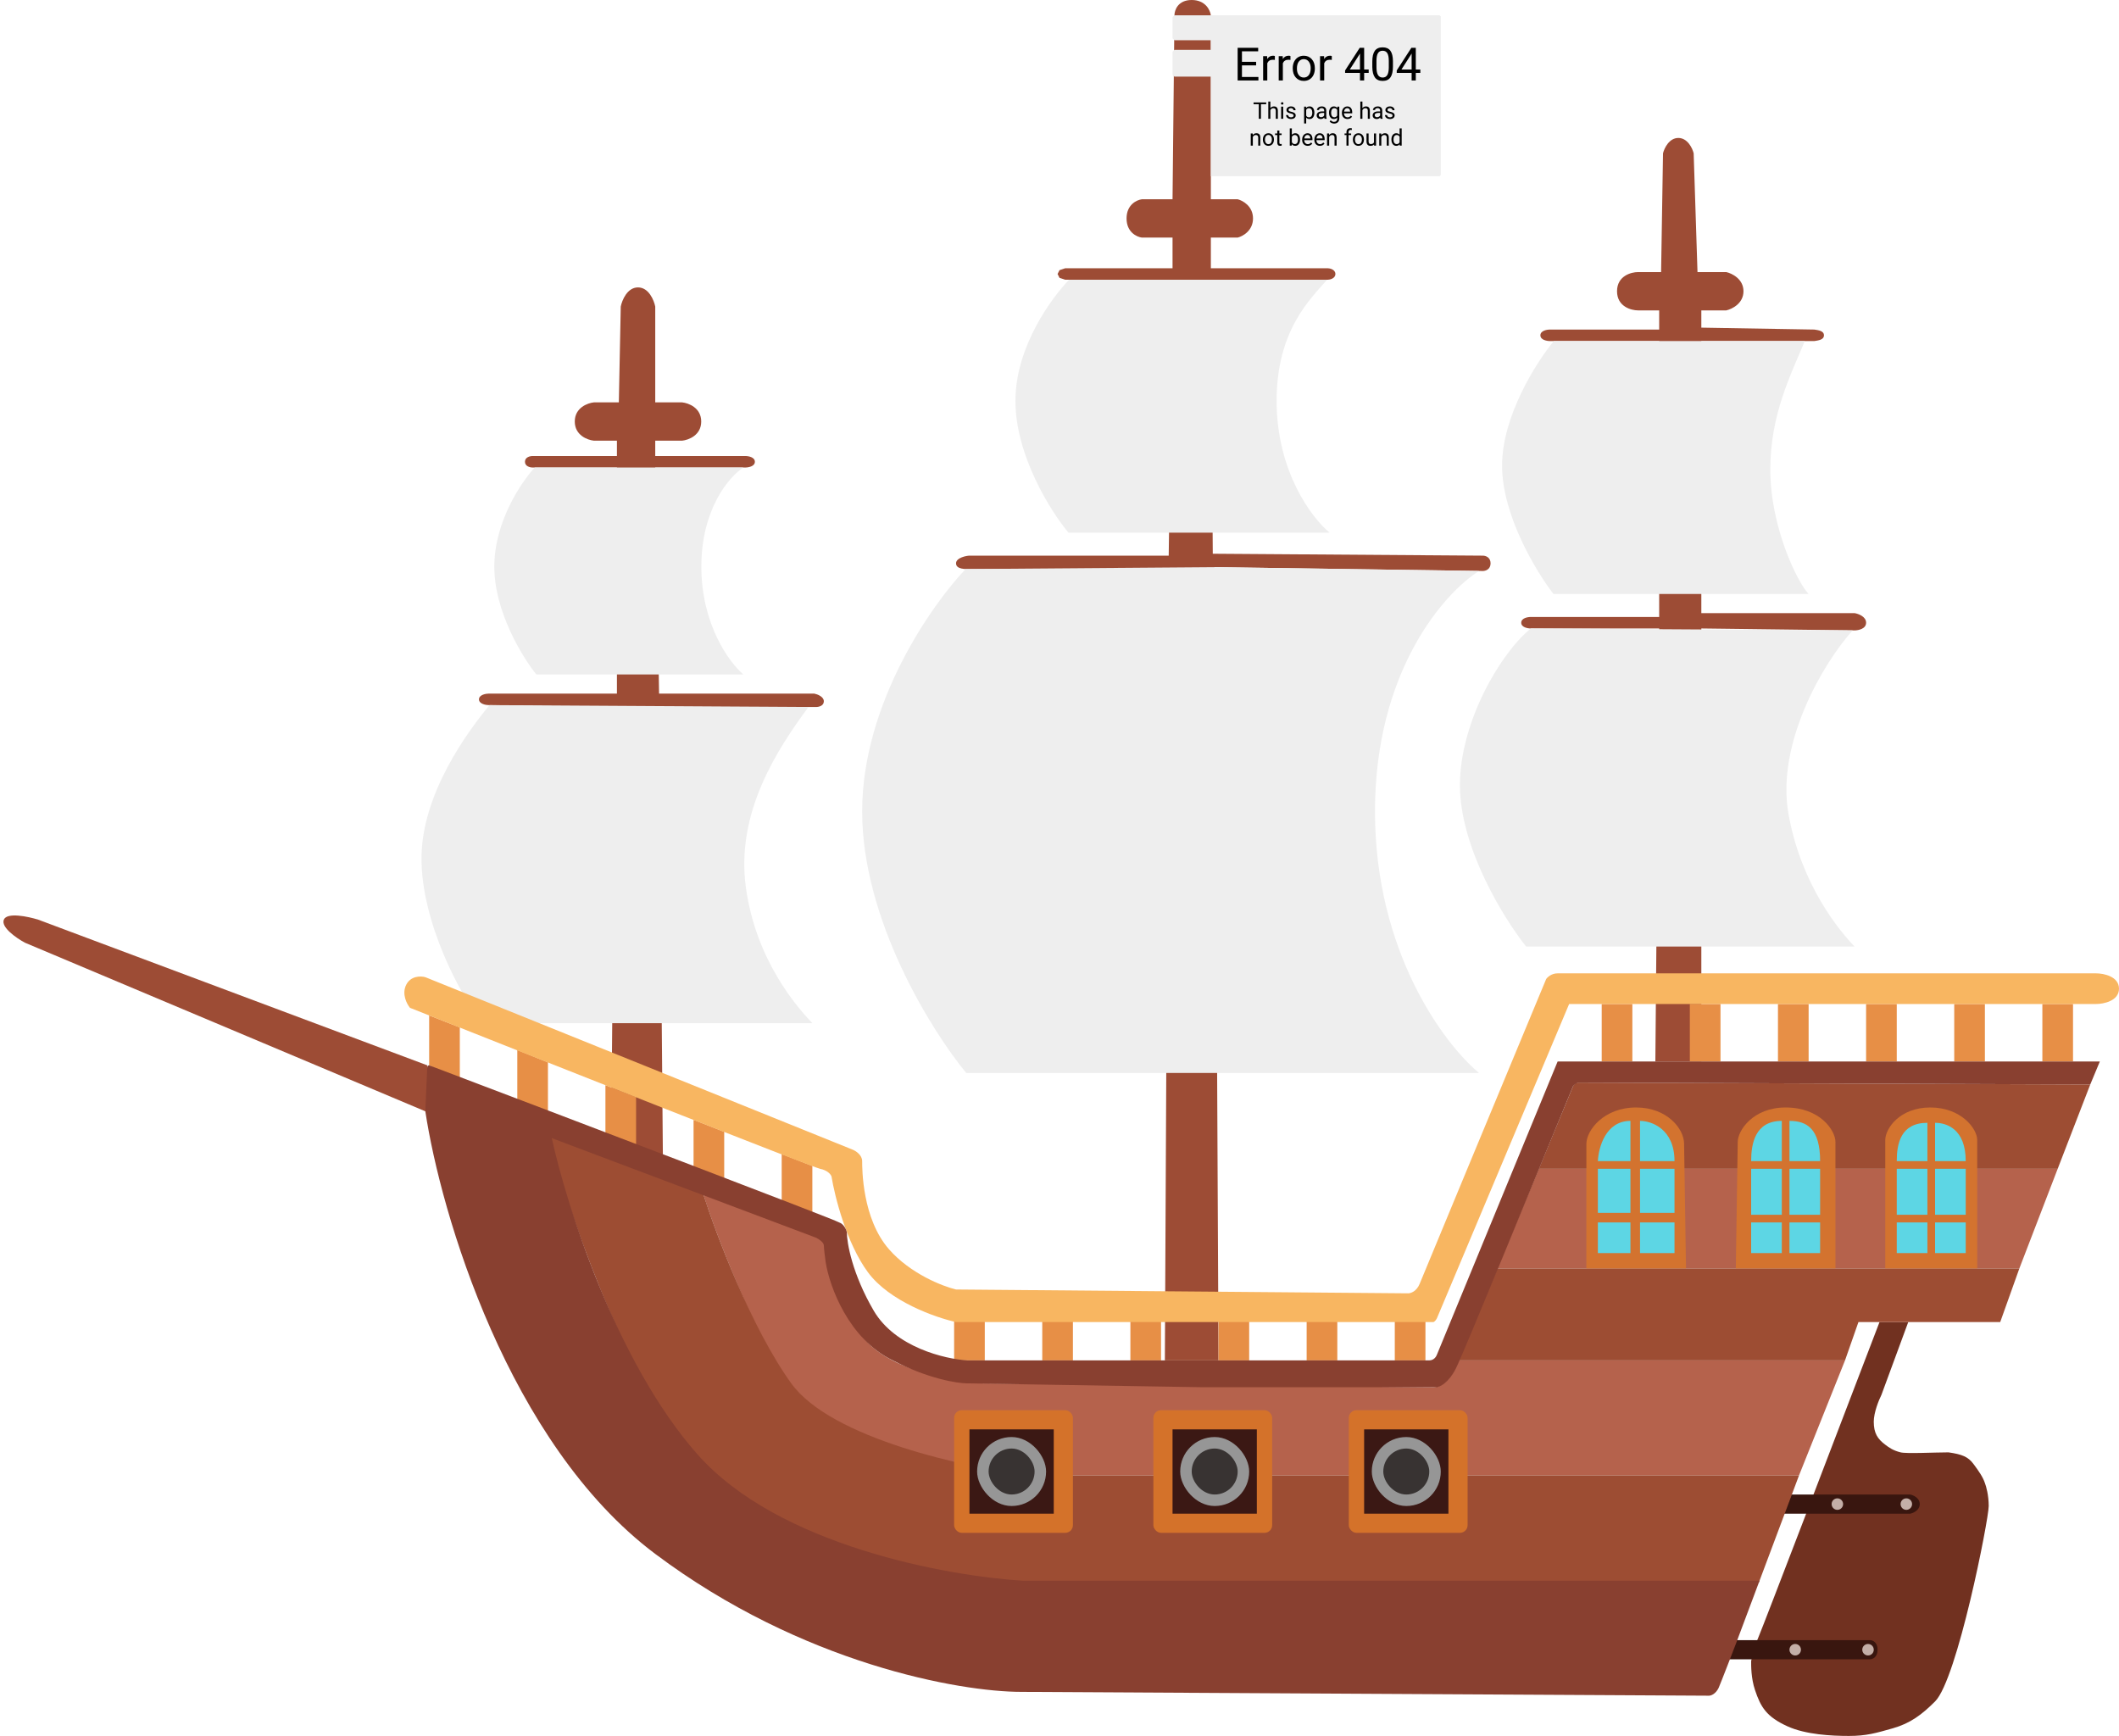 <svg width="553" height="453" viewBox="0 0 553 453" fill="none" xmlns="http://www.w3.org/2000/svg">
    <g id="Ship">
        <g id="masts">
            <path id="very-left-mast" d="M6.5 246L111 290L111.5 290.231V278L10 240C7.333 239.167 1.8 238 1 240C0.2 242 4.333 244.833 6.5 246Z" fill="#9D4C35"/>
            <path id="left-mast" d="M160.5 184.5L159.5 298L173 302.5L172 184.5H213C213.667 184.5 215 184.2 215 183C215 181.8 213.333 181.167 212.5 181H172L171 122H194.5C195.333 122 197 121.7 197 120.5C197 119.3 195.333 119 194.5 119H171V115H178C179.667 114.833 183 113.6 183 110C183 106.4 179.667 105.167 178 105H171V80C170.667 78.333 169.3 75 166.5 75C163.7 75 162.333 78.333 162 80L161.5 105H155C153.333 105.167 150 106.4 150 110C150 113.6 153.333 114.833 155 115H161V119H139C138.333 119 137 119.3 137 120.5C137 121.7 138.333 122 139 122H161V176V181H127.5C126.833 181 125 181.3 125 182.5C125 183.7 126.833 184 127.5 184L160.5 184.5Z" fill="#9D4C35"/>
            <path id="middle-mast" d="M318 355H304L305 148.5H253C252 148.5 249.5 148.6 249.5 147C249.5 145.5 252.333 145 253 145H305L306 73H278L276.5 72.5L276 71.5L276.5 70.5L278 70H306V62H298C296.667 61.833 294 60.6 294 57C294 53.4 296.667 52.167 298 52H306L306.5 4C306.5 2.667 307.4 0 311 0C314.6 0 315.833 2.667 316 4V52H323C324.333 52.333 327 53.8 327 57C327 60.2 324.333 61.667 323 62H316V70H346.5C347 70 348.5 70.3 348.5 71.5C348.5 72.7 347 73 346.5 73H316L316.5 144.5L387 145C387.667 145 389 145.4 389 147C389 148.6 387.667 149 387 149L317 148L318 355Z" fill="#9D4C35"/>
            <path id="right-mast" d="M433 164L432 277H444V164L484 164.5C485 164.5 487 164.1 487 162.5C487 160.9 485 160.167 484 160H444V89H473.5C474.5 88.833 476 88.7 476 87.5C476 86.3 474.5 86.167 473.5 86L444 85.5V81H450.5C452 80.667 455 79.2 455 76C455 72.8 452 71.333 450.5 71H443L442 40C441.667 38.667 440.4 36 438 36C435.6 36 434.333 38.667 434 40L433.5 71H427.5C425.667 71 422 72 422 76C422 80 425.667 81 427.5 81H433V86H404.5C403.667 86 402 86.3 402 87.5C402 88.7 403.667 89 404.5 89H433V161H399.5C398.667 161 397 161.3 397 162.5C397 163.7 398.667 164 399.5 164H433Z" fill="#9D4C35"/>
        </g>
        <g id="flags">
            <path id="top-right-flag" d="M405.416 155H472C469.019 151.881 462 137.512 462 122.5C462 108 467.5 97.5 471 89H405.5C401.028 94.418 392 108.504 392 121.507C392 134.51 400.944 149.254 405.416 155Z" fill="#EEEEEE"/>
            <path id="bot-right-flag" d="M398.273 247H484C480.161 243.077 470.007 230.931 466.727 212.313C463.5 194 475.823 172.965 483.5 164.5L399.5 164C391.5 170.5 381 188.528 381 204.881C381 221.233 392.516 239.774 398.273 247Z" fill="#EEEEEE"/>
            <path id="bot-mid-flag" d="M358.831 211.76C358.831 248.421 376.944 272.529 386 280H252.169C243.112 269.042 225 240.052 225 211.76C225 183.468 243.279 157.632 252 148.5L317.5 148L386 149C376.944 154.645 358.831 175.1 358.831 211.76Z" fill="#EEEEEE"/>
            <path id="mid-mid-flag" d="M333.162 104.62C333.162 123.09 342.387 135.236 347 139H278.837C274.225 133.479 265 118.874 265 104.62C265 90.366 274.558 77.601 279 73H346.345C342 78 333.162 86.15 333.162 104.62Z" fill="#EEEEEE"/>
            <path id="top-mid-flag" d="M306.5 4H316H375.684L376 4.289V45.691L375.684 46H316V40.5V20H306.5L306 19.5V13.5L306.5 13H316V10.5H306.5L306 10V4.5L306.5 4Z" fill="#EEEEEE"/>
            <path id="bot-left-flag" d="M125.839 267H212C208.142 262.983 197.236 250.641 194.639 231.478C192 212 202.866 195.5 210.985 184.5L127.761 184C121.974 190.978 110 207.254 110 224C110 240.746 120.052 259.6 125.839 267Z" fill="#EEEEEE"/>
            <path id="bot-right-flag_2" d="M183.031 147.871C183.031 162.983 190.344 172.92 194 176H139.969C136.312 171.483 129 159.533 129 147.871C129 136.208 136.042 125.764 139.562 122H194C190.344 124.327 183.031 132.759 183.031 147.871Z" fill="#EEEEEE"/>
            <g id="text">
                <path id="Error 404" d="M327.812 17.057H324.115V20.08H328.41V21H322.99V12.469H328.352V13.395H324.115V16.137H327.812V17.057ZM332.705 15.633C332.541 15.605 332.363 15.592 332.172 15.592C331.461 15.592 330.979 15.895 330.725 16.5V21H329.641V14.66H330.695L330.713 15.393C331.068 14.826 331.572 14.543 332.225 14.543C332.436 14.543 332.596 14.57 332.705 14.625V15.633ZM336.771 15.633C336.607 15.605 336.43 15.592 336.238 15.592C335.527 15.592 335.045 15.895 334.791 16.5V21H333.707V14.66H334.762L334.779 15.393C335.135 14.826 335.639 14.543 336.291 14.543C336.502 14.543 336.662 14.57 336.771 14.625V15.633ZM337.369 17.771C337.369 17.15 337.49 16.592 337.732 16.096C337.979 15.6 338.318 15.217 338.752 14.947C339.189 14.678 339.688 14.543 340.246 14.543C341.109 14.543 341.807 14.842 342.338 15.44C342.873 16.037 343.141 16.832 343.141 17.824V17.9C343.141 18.518 343.021 19.072 342.783 19.564C342.549 20.053 342.211 20.434 341.77 20.707C341.332 20.98 340.828 21.117 340.258 21.117C339.398 21.117 338.701 20.818 338.166 20.221C337.635 19.623 337.369 18.832 337.369 17.848V17.771ZM338.459 17.9C338.459 18.604 338.621 19.168 338.945 19.594C339.273 20.02 339.711 20.232 340.258 20.232C340.809 20.232 341.246 20.018 341.57 19.588C341.895 19.154 342.057 18.549 342.057 17.771C342.057 17.076 341.891 16.514 341.559 16.084C341.23 15.65 340.793 15.434 340.246 15.434C339.711 15.434 339.279 15.646 338.951 16.072C338.623 16.498 338.459 17.107 338.459 17.9ZM347.564 15.633C347.4 15.605 347.223 15.592 347.031 15.592C346.32 15.592 345.838 15.895 345.584 16.5V21H344.5V14.66H345.555L345.572 15.393C345.928 14.826 346.432 14.543 347.084 14.543C347.295 14.543 347.455 14.57 347.564 14.625V15.633ZM356.008 18.135H357.191V19.02H356.008V21H354.918V19.02H351.033V18.381L354.854 12.469H356.008V18.135ZM352.264 18.135H354.918V13.951L354.789 14.185L352.264 18.135ZM363.52 17.361C363.52 18.631 363.303 19.574 362.869 20.191C362.436 20.809 361.758 21.117 360.836 21.117C359.926 21.117 359.252 20.816 358.814 20.215C358.377 19.609 358.15 18.707 358.135 17.508V16.061C358.135 14.807 358.352 13.875 358.785 13.266C359.219 12.656 359.898 12.352 360.824 12.352C361.742 12.352 362.418 12.646 362.852 13.236C363.285 13.822 363.508 14.729 363.52 15.955V17.361ZM362.436 15.879C362.436 14.961 362.307 14.293 362.049 13.875C361.791 13.453 361.383 13.242 360.824 13.242C360.27 13.242 359.865 13.451 359.611 13.869C359.357 14.287 359.227 14.93 359.219 15.797V17.531C359.219 18.453 359.352 19.135 359.617 19.576C359.887 20.014 360.293 20.232 360.836 20.232C361.371 20.232 361.768 20.025 362.025 19.611C362.287 19.197 362.424 18.545 362.436 17.654V15.879ZM369.484 18.135H370.668V19.02H369.484V21H368.395V19.02H364.51V18.381L368.33 12.469H369.484V18.135ZM365.74 18.135H368.395V13.951L368.266 14.185L365.74 18.135Z" fill="black"/>
                <path id="This page has" d="M330.442 27.197H329.071V31H328.512V27.197H327.144V26.734H330.442V27.197ZM331.532 28.214C331.772 27.919 332.085 27.771 332.47 27.771C333.14 27.771 333.478 28.149 333.483 28.905V31H332.941V28.902C332.939 28.674 332.887 28.505 332.783 28.395C332.682 28.286 332.522 28.231 332.306 28.231C332.13 28.231 331.976 28.278 331.843 28.372C331.71 28.466 331.606 28.589 331.532 28.741V31H330.99V26.5H331.532V28.214ZM334.884 31H334.342V27.83H334.884V31ZM334.298 26.989C334.298 26.901 334.324 26.827 334.377 26.767C334.432 26.706 334.512 26.676 334.617 26.676C334.723 26.676 334.803 26.706 334.857 26.767C334.912 26.827 334.939 26.901 334.939 26.989C334.939 27.077 334.912 27.15 334.857 27.209C334.803 27.268 334.723 27.297 334.617 27.297C334.512 27.297 334.432 27.268 334.377 27.209C334.324 27.15 334.298 27.077 334.298 26.989ZM337.6 30.159C337.6 30.013 337.544 29.899 337.433 29.819C337.323 29.737 337.131 29.667 336.855 29.608C336.582 29.55 336.364 29.48 336.202 29.398C336.042 29.315 335.923 29.218 335.845 29.105C335.769 28.991 335.73 28.856 335.73 28.7C335.73 28.44 335.84 28.221 336.059 28.041C336.279 27.861 336.561 27.771 336.902 27.771C337.262 27.771 337.553 27.864 337.775 28.05C338 28.235 338.112 28.473 338.112 28.762H337.567C337.567 28.613 337.504 28.485 337.377 28.378C337.252 28.27 337.094 28.217 336.902 28.217C336.705 28.217 336.551 28.26 336.439 28.346C336.328 28.432 336.272 28.544 336.272 28.683C336.272 28.814 336.324 28.912 336.428 28.979C336.531 29.045 336.718 29.108 336.987 29.169C337.259 29.23 337.479 29.302 337.646 29.386C337.814 29.47 337.938 29.571 338.019 29.69C338.101 29.808 338.142 29.951 338.142 30.121C338.142 30.404 338.028 30.632 337.802 30.804C337.575 30.974 337.281 31.059 336.92 31.059C336.666 31.059 336.441 31.014 336.246 30.924C336.051 30.834 335.897 30.709 335.786 30.549C335.677 30.387 335.622 30.212 335.622 30.024H336.164C336.174 30.206 336.246 30.351 336.381 30.458C336.518 30.564 336.697 30.616 336.92 30.616C337.125 30.616 337.289 30.575 337.412 30.493C337.537 30.409 337.6 30.298 337.6 30.159ZM343.014 29.45C343.014 29.933 342.903 30.321 342.683 30.616C342.462 30.911 342.163 31.059 341.786 31.059C341.401 31.059 341.099 30.936 340.878 30.692V32.219H340.336V27.83H340.831L340.857 28.182C341.078 27.908 341.385 27.771 341.777 27.771C342.158 27.771 342.459 27.915 342.68 28.202C342.902 28.489 343.014 28.889 343.014 29.4V29.45ZM342.472 29.389C342.472 29.031 342.396 28.749 342.243 28.542C342.091 28.335 341.882 28.231 341.616 28.231C341.288 28.231 341.042 28.377 340.878 28.668V30.183C341.04 30.472 341.288 30.616 341.622 30.616C341.882 30.616 342.088 30.514 342.24 30.309C342.395 30.102 342.472 29.795 342.472 29.389ZM345.662 31C345.631 30.938 345.605 30.826 345.586 30.666C345.334 30.928 345.033 31.059 344.684 31.059C344.371 31.059 344.114 30.971 343.913 30.795C343.714 30.617 343.614 30.393 343.614 30.121C343.614 29.791 343.739 29.535 343.989 29.354C344.241 29.17 344.595 29.078 345.05 29.078H345.577V28.829C345.577 28.64 345.521 28.489 345.407 28.378C345.294 28.265 345.127 28.208 344.906 28.208C344.713 28.208 344.551 28.257 344.42 28.355C344.289 28.452 344.224 28.57 344.224 28.709H343.679C343.679 28.551 343.734 28.398 343.846 28.252C343.959 28.104 344.111 27.986 344.303 27.9C344.496 27.814 344.708 27.771 344.938 27.771C345.304 27.771 345.59 27.863 345.797 28.047C346.004 28.229 346.111 28.48 346.119 28.8V30.259C346.119 30.55 346.156 30.781 346.23 30.953V31H345.662ZM344.763 30.587C344.933 30.587 345.094 30.543 345.246 30.455C345.398 30.367 345.509 30.253 345.577 30.112V29.462H345.152C344.488 29.462 344.156 29.656 344.156 30.045C344.156 30.215 344.213 30.348 344.326 30.443C344.439 30.539 344.585 30.587 344.763 30.587ZM346.84 29.389C346.84 28.895 346.954 28.502 347.183 28.211C347.411 27.918 347.714 27.771 348.091 27.771C348.478 27.771 348.779 27.908 348.996 28.182L349.022 27.83H349.518V30.924C349.518 31.334 349.396 31.657 349.151 31.894C348.909 32.13 348.583 32.248 348.173 32.248C347.944 32.248 347.721 32.199 347.502 32.102C347.283 32.004 347.116 31.87 347.001 31.7L347.282 31.375C347.515 31.662 347.799 31.806 348.135 31.806C348.398 31.806 348.604 31.731 348.75 31.583C348.898 31.435 348.973 31.226 348.973 30.956V30.684C348.756 30.934 348.46 31.059 348.085 31.059C347.714 31.059 347.413 30.909 347.183 30.61C346.954 30.311 346.84 29.904 346.84 29.389ZM347.385 29.45C347.385 29.808 347.458 30.089 347.604 30.294C347.751 30.497 347.956 30.599 348.22 30.599C348.562 30.599 348.812 30.443 348.973 30.133V28.686C348.807 28.383 348.558 28.231 348.226 28.231C347.962 28.231 347.756 28.334 347.607 28.539C347.459 28.744 347.385 29.048 347.385 29.45ZM351.653 31.059C351.224 31.059 350.874 30.918 350.604 30.637C350.335 30.354 350.2 29.976 350.2 29.503V29.403C350.2 29.089 350.26 28.809 350.379 28.562C350.5 28.314 350.668 28.121 350.883 27.982C351.1 27.842 351.334 27.771 351.586 27.771C351.998 27.771 352.318 27.907 352.547 28.179C352.775 28.45 352.89 28.839 352.89 29.345V29.57H350.742C350.75 29.883 350.841 30.136 351.015 30.329C351.19 30.52 351.413 30.616 351.683 30.616C351.874 30.616 352.036 30.577 352.169 30.499C352.302 30.421 352.418 30.317 352.518 30.189L352.849 30.446C352.583 30.855 352.185 31.059 351.653 31.059ZM351.586 28.217C351.367 28.217 351.184 28.297 351.035 28.457C350.887 28.615 350.795 28.838 350.76 29.125H352.348V29.084C352.332 28.809 352.258 28.596 352.125 28.445C351.992 28.293 351.812 28.217 351.586 28.217ZM355.55 28.214C355.79 27.919 356.103 27.771 356.487 27.771C357.157 27.771 357.495 28.149 357.501 28.905V31H356.959V28.902C356.957 28.674 356.904 28.505 356.801 28.395C356.699 28.286 356.54 28.231 356.323 28.231C356.147 28.231 355.993 28.278 355.86 28.372C355.728 28.466 355.624 28.589 355.55 28.741V31H355.008V26.5H355.55V28.214ZM360.27 31C360.238 30.938 360.213 30.826 360.193 30.666C359.941 30.928 359.641 31.059 359.291 31.059C358.979 31.059 358.722 30.971 358.521 30.795C358.321 30.617 358.222 30.393 358.222 30.121C358.222 29.791 358.347 29.535 358.597 29.354C358.849 29.17 359.202 29.078 359.657 29.078H360.185V28.829C360.185 28.64 360.128 28.489 360.015 28.378C359.901 28.265 359.734 28.208 359.514 28.208C359.32 28.208 359.158 28.257 359.027 28.355C358.896 28.452 358.831 28.57 358.831 28.709H358.286C358.286 28.551 358.342 28.398 358.453 28.252C358.566 28.104 358.719 27.986 358.91 27.9C359.104 27.814 359.315 27.771 359.546 27.771C359.911 27.771 360.197 27.863 360.404 28.047C360.611 28.229 360.719 28.48 360.727 28.8V30.259C360.727 30.55 360.764 30.781 360.838 30.953V31H360.27ZM359.37 30.587C359.54 30.587 359.701 30.543 359.854 30.455C360.006 30.367 360.116 30.253 360.185 30.112V29.462H359.76C359.096 29.462 358.764 29.656 358.764 30.045C358.764 30.215 358.82 30.348 358.934 30.443C359.047 30.539 359.192 30.587 359.37 30.587ZM363.422 30.159C363.422 30.013 363.366 29.899 363.255 29.819C363.146 29.737 362.953 29.667 362.678 29.608C362.404 29.55 362.187 29.48 362.024 29.398C361.864 29.315 361.745 29.218 361.667 29.105C361.591 28.991 361.553 28.856 361.553 28.7C361.553 28.44 361.662 28.221 361.881 28.041C362.102 27.861 362.383 27.771 362.725 27.771C363.084 27.771 363.375 27.864 363.598 28.05C363.822 28.235 363.935 28.473 363.935 28.762H363.39C363.39 28.613 363.326 28.485 363.199 28.378C363.074 28.27 362.916 28.217 362.725 28.217C362.527 28.217 362.373 28.26 362.262 28.346C362.15 28.432 362.095 28.544 362.095 28.683C362.095 28.814 362.146 28.912 362.25 28.979C362.354 29.045 362.54 29.108 362.81 29.169C363.081 29.23 363.301 29.302 363.469 29.386C363.637 29.47 363.761 29.571 363.841 29.69C363.923 29.808 363.964 29.951 363.964 30.121C363.964 30.404 363.851 30.632 363.624 30.804C363.397 30.974 363.104 31.059 362.742 31.059C362.488 31.059 362.264 31.014 362.068 30.924C361.873 30.834 361.72 30.709 361.608 30.549C361.499 30.387 361.444 30.212 361.444 30.024H361.986C361.996 30.206 362.068 30.351 362.203 30.458C362.34 30.564 362.52 30.616 362.742 30.616C362.947 30.616 363.111 30.575 363.234 30.493C363.359 30.409 363.422 30.298 363.422 30.159Z" fill="black"/>
                <path id="not been found" d="M326.923 34.83L326.94 35.228C327.183 34.924 327.499 34.772 327.89 34.772C328.56 34.772 328.897 35.149 328.903 35.905V38H328.361V35.902C328.359 35.674 328.307 35.505 328.203 35.395C328.102 35.286 327.942 35.231 327.726 35.231C327.55 35.231 327.396 35.278 327.263 35.372C327.13 35.466 327.026 35.589 326.952 35.741V38H326.41V34.83H326.923ZM329.577 36.386C329.577 36.075 329.638 35.796 329.759 35.548C329.882 35.3 330.052 35.108 330.269 34.974C330.487 34.839 330.736 34.772 331.016 34.772C331.447 34.772 331.796 34.921 332.062 35.22C332.329 35.519 332.463 35.916 332.463 36.412V36.45C332.463 36.759 332.403 37.036 332.284 37.282C332.167 37.526 331.998 37.717 331.777 37.853C331.559 37.99 331.307 38.059 331.021 38.059C330.592 38.059 330.243 37.909 329.976 37.61C329.71 37.312 329.577 36.916 329.577 36.424V36.386ZM330.122 36.45C330.122 36.802 330.203 37.084 330.365 37.297C330.529 37.51 330.748 37.616 331.021 37.616C331.297 37.616 331.516 37.509 331.678 37.294C331.84 37.077 331.921 36.774 331.921 36.386C331.921 36.038 331.838 35.757 331.672 35.542C331.508 35.325 331.289 35.217 331.016 35.217C330.748 35.217 330.532 35.323 330.368 35.536C330.204 35.749 330.122 36.054 330.122 36.45ZM333.878 34.062V34.83H334.47V35.249H333.878V37.215C333.878 37.342 333.904 37.438 333.957 37.502C334.01 37.565 334.1 37.596 334.227 37.596C334.289 37.596 334.375 37.584 334.484 37.56V38C334.342 38.039 334.203 38.059 334.068 38.059C333.826 38.059 333.644 37.985 333.521 37.839C333.397 37.692 333.336 37.484 333.336 37.215V35.249H332.759V34.83H333.336V34.062H333.878ZM339.277 36.45C339.277 36.935 339.166 37.324 338.943 37.619C338.721 37.912 338.422 38.059 338.047 38.059C337.646 38.059 337.337 37.917 337.118 37.634L337.092 38H336.594V33.5H337.136V35.179C337.354 34.907 337.656 34.772 338.041 34.772C338.426 34.772 338.728 34.917 338.946 35.208C339.167 35.499 339.277 35.898 339.277 36.403V36.45ZM338.735 36.389C338.735 36.02 338.664 35.734 338.521 35.533C338.379 35.332 338.174 35.231 337.906 35.231C337.549 35.231 337.292 35.398 337.136 35.73V37.101C337.302 37.433 337.561 37.599 337.912 37.599C338.172 37.599 338.374 37.498 338.519 37.297C338.663 37.096 338.735 36.793 338.735 36.389ZM341.278 38.059C340.849 38.059 340.499 37.918 340.229 37.637C339.96 37.353 339.825 36.976 339.825 36.503V36.403C339.825 36.089 339.885 35.809 340.004 35.562C340.125 35.315 340.293 35.121 340.508 34.982C340.725 34.842 340.959 34.772 341.211 34.772C341.623 34.772 341.943 34.907 342.172 35.179C342.4 35.45 342.515 35.839 342.515 36.345V36.57H340.367C340.375 36.883 340.466 37.136 340.64 37.329C340.815 37.52 341.038 37.616 341.308 37.616C341.499 37.616 341.661 37.577 341.794 37.499C341.927 37.421 342.043 37.317 342.143 37.188L342.474 37.446C342.208 37.855 341.81 38.059 341.278 38.059ZM341.211 35.217C340.992 35.217 340.809 35.297 340.66 35.457C340.512 35.615 340.42 35.838 340.385 36.125H341.973V36.084C341.957 35.809 341.883 35.596 341.75 35.445C341.617 35.293 341.438 35.217 341.211 35.217ZM344.46 38.059C344.03 38.059 343.681 37.918 343.411 37.637C343.142 37.353 343.007 36.976 343.007 36.503V36.403C343.007 36.089 343.066 35.809 343.186 35.562C343.307 35.315 343.475 35.121 343.689 34.982C343.906 34.842 344.141 34.772 344.393 34.772C344.805 34.772 345.125 34.907 345.354 35.179C345.582 35.45 345.696 35.839 345.696 36.345V36.57H343.549C343.557 36.883 343.647 37.136 343.821 37.329C343.997 37.52 344.22 37.616 344.489 37.616C344.681 37.616 344.843 37.577 344.976 37.499C345.108 37.421 345.225 37.317 345.324 37.188L345.655 37.446C345.39 37.855 344.991 38.059 344.46 38.059ZM344.393 35.217C344.174 35.217 343.99 35.297 343.842 35.457C343.693 35.615 343.602 35.838 343.566 36.125H345.154V36.084C345.139 35.809 345.064 35.596 344.932 35.445C344.799 35.293 344.619 35.217 344.393 35.217ZM346.839 34.83L346.856 35.228C347.099 34.924 347.415 34.772 347.806 34.772C348.476 34.772 348.813 35.149 348.819 35.905V38H348.277V35.902C348.275 35.674 348.223 35.505 348.119 35.395C348.018 35.286 347.858 35.231 347.642 35.231C347.466 35.231 347.312 35.278 347.179 35.372C347.046 35.466 346.942 35.589 346.868 35.741V38H346.326V34.83H346.839ZM351.392 38V35.249H350.891V34.83H351.392V34.505C351.392 34.165 351.482 33.902 351.664 33.717C351.846 33.531 352.103 33.438 352.435 33.438C352.56 33.438 352.684 33.455 352.807 33.488L352.777 33.928C352.686 33.91 352.588 33.901 352.484 33.901C352.309 33.901 352.173 33.953 352.077 34.057C351.981 34.158 351.934 34.305 351.934 34.496V34.83H352.61V35.249H351.934V38H351.392ZM353.067 36.386C353.067 36.075 353.128 35.796 353.249 35.548C353.372 35.3 353.542 35.108 353.759 34.974C353.978 34.839 354.227 34.772 354.506 34.772C354.938 34.772 355.286 34.921 355.552 35.22C355.819 35.519 355.953 35.916 355.953 36.412V36.45C355.953 36.759 355.894 37.036 355.774 37.282C355.657 37.526 355.488 37.717 355.268 37.853C355.049 37.99 354.797 38.059 354.512 38.059C354.082 38.059 353.733 37.909 353.466 37.61C353.2 37.312 353.067 36.916 353.067 36.424V36.386ZM353.612 36.45C353.612 36.802 353.693 37.084 353.855 37.297C354.02 37.51 354.238 37.616 354.512 37.616C354.787 37.616 355.006 37.509 355.168 37.294C355.33 37.077 355.411 36.774 355.411 36.386C355.411 36.038 355.328 35.757 355.162 35.542C354.998 35.325 354.779 35.217 354.506 35.217C354.238 35.217 354.022 35.323 353.858 35.536C353.694 35.749 353.612 36.054 353.612 36.45ZM358.59 37.687C358.379 37.935 358.069 38.059 357.661 38.059C357.323 38.059 357.065 37.961 356.888 37.766C356.712 37.568 356.623 37.277 356.621 36.893V34.83H357.163V36.878C357.163 37.358 357.358 37.599 357.749 37.599C358.163 37.599 358.438 37.444 358.575 37.136V34.83H359.117V38H358.602L358.59 37.687ZM360.456 34.83L360.474 35.228C360.716 34.924 361.032 34.772 361.423 34.772C362.093 34.772 362.431 35.149 362.437 35.905V38H361.895V35.902C361.893 35.674 361.84 35.505 361.736 35.395C361.635 35.286 361.476 35.231 361.259 35.231C361.083 35.231 360.929 35.278 360.796 35.372C360.663 35.466 360.56 35.589 360.485 35.741V38H359.943V34.83H360.456ZM363.122 36.389C363.122 35.902 363.237 35.512 363.468 35.217C363.698 34.92 364 34.772 364.373 34.772C364.744 34.772 365.038 34.898 365.255 35.152V33.5H365.797V38H365.299L365.272 37.66C365.056 37.926 364.754 38.059 364.367 38.059C364 38.059 363.7 37.908 363.468 37.607C363.237 37.307 363.122 36.914 363.122 36.43V36.389ZM363.664 36.45C363.664 36.81 363.738 37.091 363.887 37.294C364.035 37.497 364.24 37.599 364.502 37.599C364.846 37.599 365.097 37.444 365.255 37.136V35.68C365.093 35.381 364.844 35.231 364.508 35.231C364.242 35.231 364.035 35.334 363.887 35.539C363.738 35.744 363.664 36.048 363.664 36.45Z" fill="black"/>
            </g>
        </g>
        <g id="pillars-bar">
            <g id="pillars">
                <rect id="pillar-1" x="533" y="262" width="8" height="15" fill="#E78F46"/>
                <rect id="pillar-2" x="510" y="262" width="8" height="15" fill="#E78F46"/>
                <rect id="pillar-3" x="487" y="262" width="8" height="15" fill="#E78F46"/>
                <rect id="pillar-4" x="464" y="262" width="8" height="15" fill="#E78F46"/>
                <rect id="pillar-5" x="441" y="262" width="8" height="15" fill="#E78F46"/>
                <rect id="pillar-6" x="418" y="262" width="8" height="15" fill="#E78F46"/>
                <rect id="pillar-7" x="364" y="340" width="8" height="15" fill="#E78F46"/>
                <rect id="pillar-8" x="341" y="340" width="8" height="15" fill="#E78F46"/>
                <rect id="pillar-9" x="318" y="340" width="8" height="15" fill="#E78F46"/>
                <path id="pillar-10" d="M295 340H303V355H295V340Z" fill="#E78F46"/>
                <rect id="pillar-11" x="272" y="340" width="8" height="15" fill="#E78F46"/>
                <rect id="pillar-12" x="249" y="340" width="8" height="15" fill="#E78F46"/>
                <path id="pillar-13" d="M204 301.158L212 304.257V316.5L204 313.5V301.158Z" fill="#E78F46"/>
                <path id="pillar-14" d="M181 292.223L189 295.351V308L181 305.106V292.223Z" fill="#E78F46"/>
                <path id="pillar-15" d="M158 283.172L166 286.316V299.816L158 296.816V283.172Z" fill="#E78F46"/>
                <path id="pillar-16" d="M135 274L143 277.233V290.5L135 287V274Z" fill="#E78F46"/>
                <path id="pillar-17" d="M112 264.973L120 268.11V282L112 278V264.973Z" fill="#E78F46"/>
            </g>
            <path id="bar" d="M553 258C553 254.8 549 254 547 254H406.5C404.9 254 403.833 255 403.5 255.5C392.833 281.167 371.3 333 370.5 335C369.7 337 368.167 337.5 367.5 337.5L249.5 336.5C246 335.667 237.6 332.4 232 326C225 318 225 305 225 303C225 301.4 223.333 300.333 222.5 300L111 255C109.833 254.667 107.2 254.6 106 257C104.8 259.4 106.167 262 107 263C141.833 276.833 212 304.6 214 305C216 305.4 216.833 306.5 217 307C217.833 312.167 220.9 324.4 226.5 332C232.1 339.6 244.167 343.833 249.5 345H374C374.4 345 374.833 344.333 375 344L409.5 262H547C549 262 553 261.2 553 258Z" fill="#F8B661"/>
        </g>
        <g id="floating">
            <g id="floating-directeur">
                <path id="directeur" d="M498 345H491H490.5C480.5 371.167 460.2 424.2 459 427C457.8 429.8 457.167 432.5 457 433.5C457 434.667 456.957 437.871 458 441C459.5 445.5 461 448 466.5 450.5C471.252 452.66 478 453 482.5 453C487 453 489.5 452.286 494 451C498.5 449.714 501.5 447.5 505 444C510.799 438.201 519 396.5 519 393C519 390.2 518.333 387.833 518 387C517.5 385.5 516.5 384 515 382C513.601 380.134 512 379.5 508.5 379C505 379 497.552 379.388 496 379C494 378.5 493 377.75 492 377C490 375.5 489 374 489 371C489 368.6 490.333 365.333 491 364L498 345Z" fill="#713120"/>
                <g id="bar-attache">
                    <path d="M488 433H451.5H451L453 428H488C488.667 428 490 428.5 490 430.5C490 432.5 488.667 433 488 433Z" fill="#39160F"/>
                    <path d="M498.5 395H465.5L467.5 390H498.5C499.333 390.167 501 390.9 501 392.5C501 394.1 499.333 394.833 498.5 395Z" fill="#39160F"/>
                </g>
                <g id="attache-directeur">
                    <circle id="bot-left-attache-directeur" cx="487.5" cy="430.5" r="1.5" fill="#C4AFA8"/>
                    <circle id="bot-right-attache-directeur" cx="468.5" cy="430.5" r="1.5" fill="#C4AFA8"/>
                    <circle id="top-left-attache-directeur" cx="479.5" cy="392.5" r="1.5" fill="#C4AFA8"/>
                    <circle id="top-right-attache-directeur" cx="497.5" cy="392.5" r="1.5" fill="#C4AFA8"/>
                </g>
            </g>
            <g id="floating-ship-parts">
                <path id="int-float" d="M537 305L527 331H401H390.735L380.709 355H382.5H396H481.5L469.5 385H268C259.6 385 242.5 380.5 234 378C216.5 371 215.5 371 206 361C200.337 355.039 188 326 183.5 311.5C192.833 315.167 211.948 321.798 213 322.5C214.5 323.5 215 323.5 215.5 325C216.656 328.467 218.107 338.657 224.5 348C231 357.5 247.5 360 255 361C294.167 361.333 371.2 362 374 362C376.8 362 378.833 359 379.5 357.5L380.5 355.5L380.709 355L390.735 331L401.596 305H537Z" fill="#B5624C"/>
                <path id="mid-float" d="M459 413H259C237.5 411.5 196 398.5 179 377.5C162.256 356.817 148 315.167 143 296L183.5 311.485L211 322C212.333 322.667 215 324.6 215 327C215 330 219.5 344.5 226.5 350.5C233.5 356.5 247 361 248.5 361C249.7 361 333 361.667 374.5 362C375.5 361.667 378.1 359.8 380.5 355C381.549 352.901 385.696 343.143 390.782 331C394.186 322.875 398.01 313.681 401.61 305C404.935 296.981 408.068 289.4 410.5 283.5C410.667 283.167 411.2 282.5 412 282.5C412.8 282.5 501.333 282.833 545.5 283L537 305H451H412H403H401.61C398.01 313.681 394.186 322.875 390.782 331H527L522 345H485L481.5 355H380.5C378.1 359.8 375.5 361.667 374.5 362C333 361.667 249.7 361 248.5 361C247 361 233.5 356.5 226.5 350.5C219.5 344.5 215 330 215 327C215 324.6 212.333 322.667 211 322L183.5 311.485C186.833 321.99 196.1 346.6 206.5 361C216.9 375.4 252.167 383 268.5 385H469.5L459 413Z" fill="#9D4D33"/>
                <path id="ext-float" d="M406.5 277H548L545.5 283C501 282.833 412.4 282.5 412 282.5C411.6 282.5 410.667 283.167 410.5 283.5C401.167 306.167 382 353 380 357C378 361 375.833 361.833 375 362H313.5L252.5 361C249.833 361 242.2 359.8 233 355C221.4 349.4 216.5 335.667 215.5 329.5C215.333 328.333 215 325.8 215 325C215 324.2 213.667 323.333 213 323L144 297C147.833 314.5 160.8 355.5 182 379.5C203.2 403.5 247.667 411.333 267 412.5H363.5H459.188L453 429C453 429 448.818 439.863 448.5 440.5C447.7 442.1 446.5 442.5 446 442.5L266.5 441.5C250.667 441.5 209.4 434.3 171 405.5C132.6 376.7 115 316.5 111 290C111.167 286.333 111.5 278.9 111.5 278.5C111.5 278.1 111.833 278 112 278C147.167 291.333 217.8 318.2 219 319C220.2 319.4 220.833 320.833 221 321.5C221 324.333 222.4 332.4 228 342C233.6 351.6 246.667 354.667 252.5 355H373C374.2 355 374.833 354 375 353.5L406.5 277Z" fill="#894030"/>
            </g>
            <g id="floating-canons">
                <g id="cadres">
                    <rect id="left-cadre-canon" x="249" y="368" width="31" height="32" rx="2" fill="#D4722A"/>
                    <rect id="mid-cadre-canon" x="301" y="368" width="31" height="32" rx="2" fill="#D4722A"/>
                    <rect id="right-cadre-canon" x="352" y="368" width="31" height="32" rx="2" fill="#D4722A"/>
                </g>
                <g id="int-cadre">
                    <rect id="left-int-cadre-canon" x="253" y="373" width="22" height="22" fill="#3B1814"/>
                    <rect id="mid-int-cadre-canon" x="306" y="373" width="22" height="22" fill="#3B1814"/>
                    <rect id="right-int-cadre-canon" x="356" y="373" width="22" height="22" fill="#3B1814"/>
                </g>
                <g id="canons">
                    <rect id="left-canon" x="255" y="375" width="18" height="18" rx="9" fill="#969696"/>
                    <rect id="mid-canon" x="308" y="375" width="18" height="18" rx="9" fill="#969696"/>
                    <rect id="right-canon" x="358" y="375" width="18" height="18" rx="9" fill="#969696"/>
                </g>
                <g id="int-canon">
                    <rect id="left-int-canon" x="258" y="378" width="12" height="12" rx="6" fill="#383332"/>
                    <rect id="mid-int-canon" x="311" y="378" width="12" height="12" rx="6" fill="#383332"/>
                    <rect id="right-int-canon" x="361" y="378" width="12" height="12" rx="6" fill="#383332"/>
                </g>
            </g>
            <g id="floating-fenetre">
                <g id="cadre-fenetre">
                    <path id="left-cadre-fenetre" d="M414 331H440L439.5 298.5C439.5 294.5 435 289 427 289C418.5 289 414 295 414 298.5V331Z" fill="#D3732F"/>
                    <path id="mid-cadre-fenetre" d="M453 331H479V298C479 295 475 289 466 289C457.5 289 453.5 295 453.5 298L453 331Z" fill="#D3732F"/>
                    <path id="right-cadre-fenetre" d="M492 331H516V297.5C516 294.5 511.765 289 503.765 289C495.765 289 492 294.5 492 297.5V314V331Z" fill="#D3732F"/>
                </g>
                <g id="int-fenetre">
                    <g id="left-int-fenetre">
                        <path d="M428 327H436H437V319H428V327Z" fill="#5DD6E4"/>
                        <path d="M417 319V327H425.5V319H417Z" fill="#5DD6E4"/>
                        <path d="M417 305V316.5H425.5V305H417Z" fill="#5DD6E4"/>
                        <path d="M425.5 292.5C419 292.5 417.167 299.5 417 303H425.5V292.5Z" fill="#5DD6E4"/>
                        <path d="M428 292.5V303H437C437 294.6 431 292.5 428 292.5Z" fill="#5DD6E4"/>
                        <path d="M437 316.5V305H428V316.5H437Z" fill="#5DD6E4"/>
                    </g>
                    <g id="mid-int-fenetre">
                        <path d="M467 327H475V326V319H467V327Z" fill="#5DD6E4"/>
                        <path d="M457 319V327H465V319H457Z" fill="#5DD6E4"/>
                        <path d="M457 305V317H465V305H457Z" fill="#5DD6E4"/>
                        <path d="M465 292.5C458 292.5 457 298.5 457 303H465V292.5Z" fill="#5DD6E4"/>
                        <path d="M467 292.5V303H475C475 294.5 471.5 292.5 467 292.5Z" fill="#5DD6E4"/>
                        <path d="M475 317V305H467V317H475Z" fill="#5DD6E4"/>
                    </g>
                    <g id="right-int-fenetre">
                        <path d="M505 327H513V319H505V327Z" fill="#5DD6E4"/>
                        <path d="M495 319V327H503V319H495Z" fill="#5DD6E4"/>
                        <path d="M495 305V317H503V305H495Z" fill="#5DD6E4"/>
                        <path d="M503 293C496 293 495 298.5 495 303H503V293Z" fill="#5DD6E4"/>
                        <path d="M505 293V303H513C513 294.6 508 293 505 293Z" fill="#5DD6E4"/>
                        <path d="M513 317V305H505V317H513Z" fill="#5DD6E4"/>
                    </g>
                </g>
            </g>
        </g>
    </g>
</svg>
